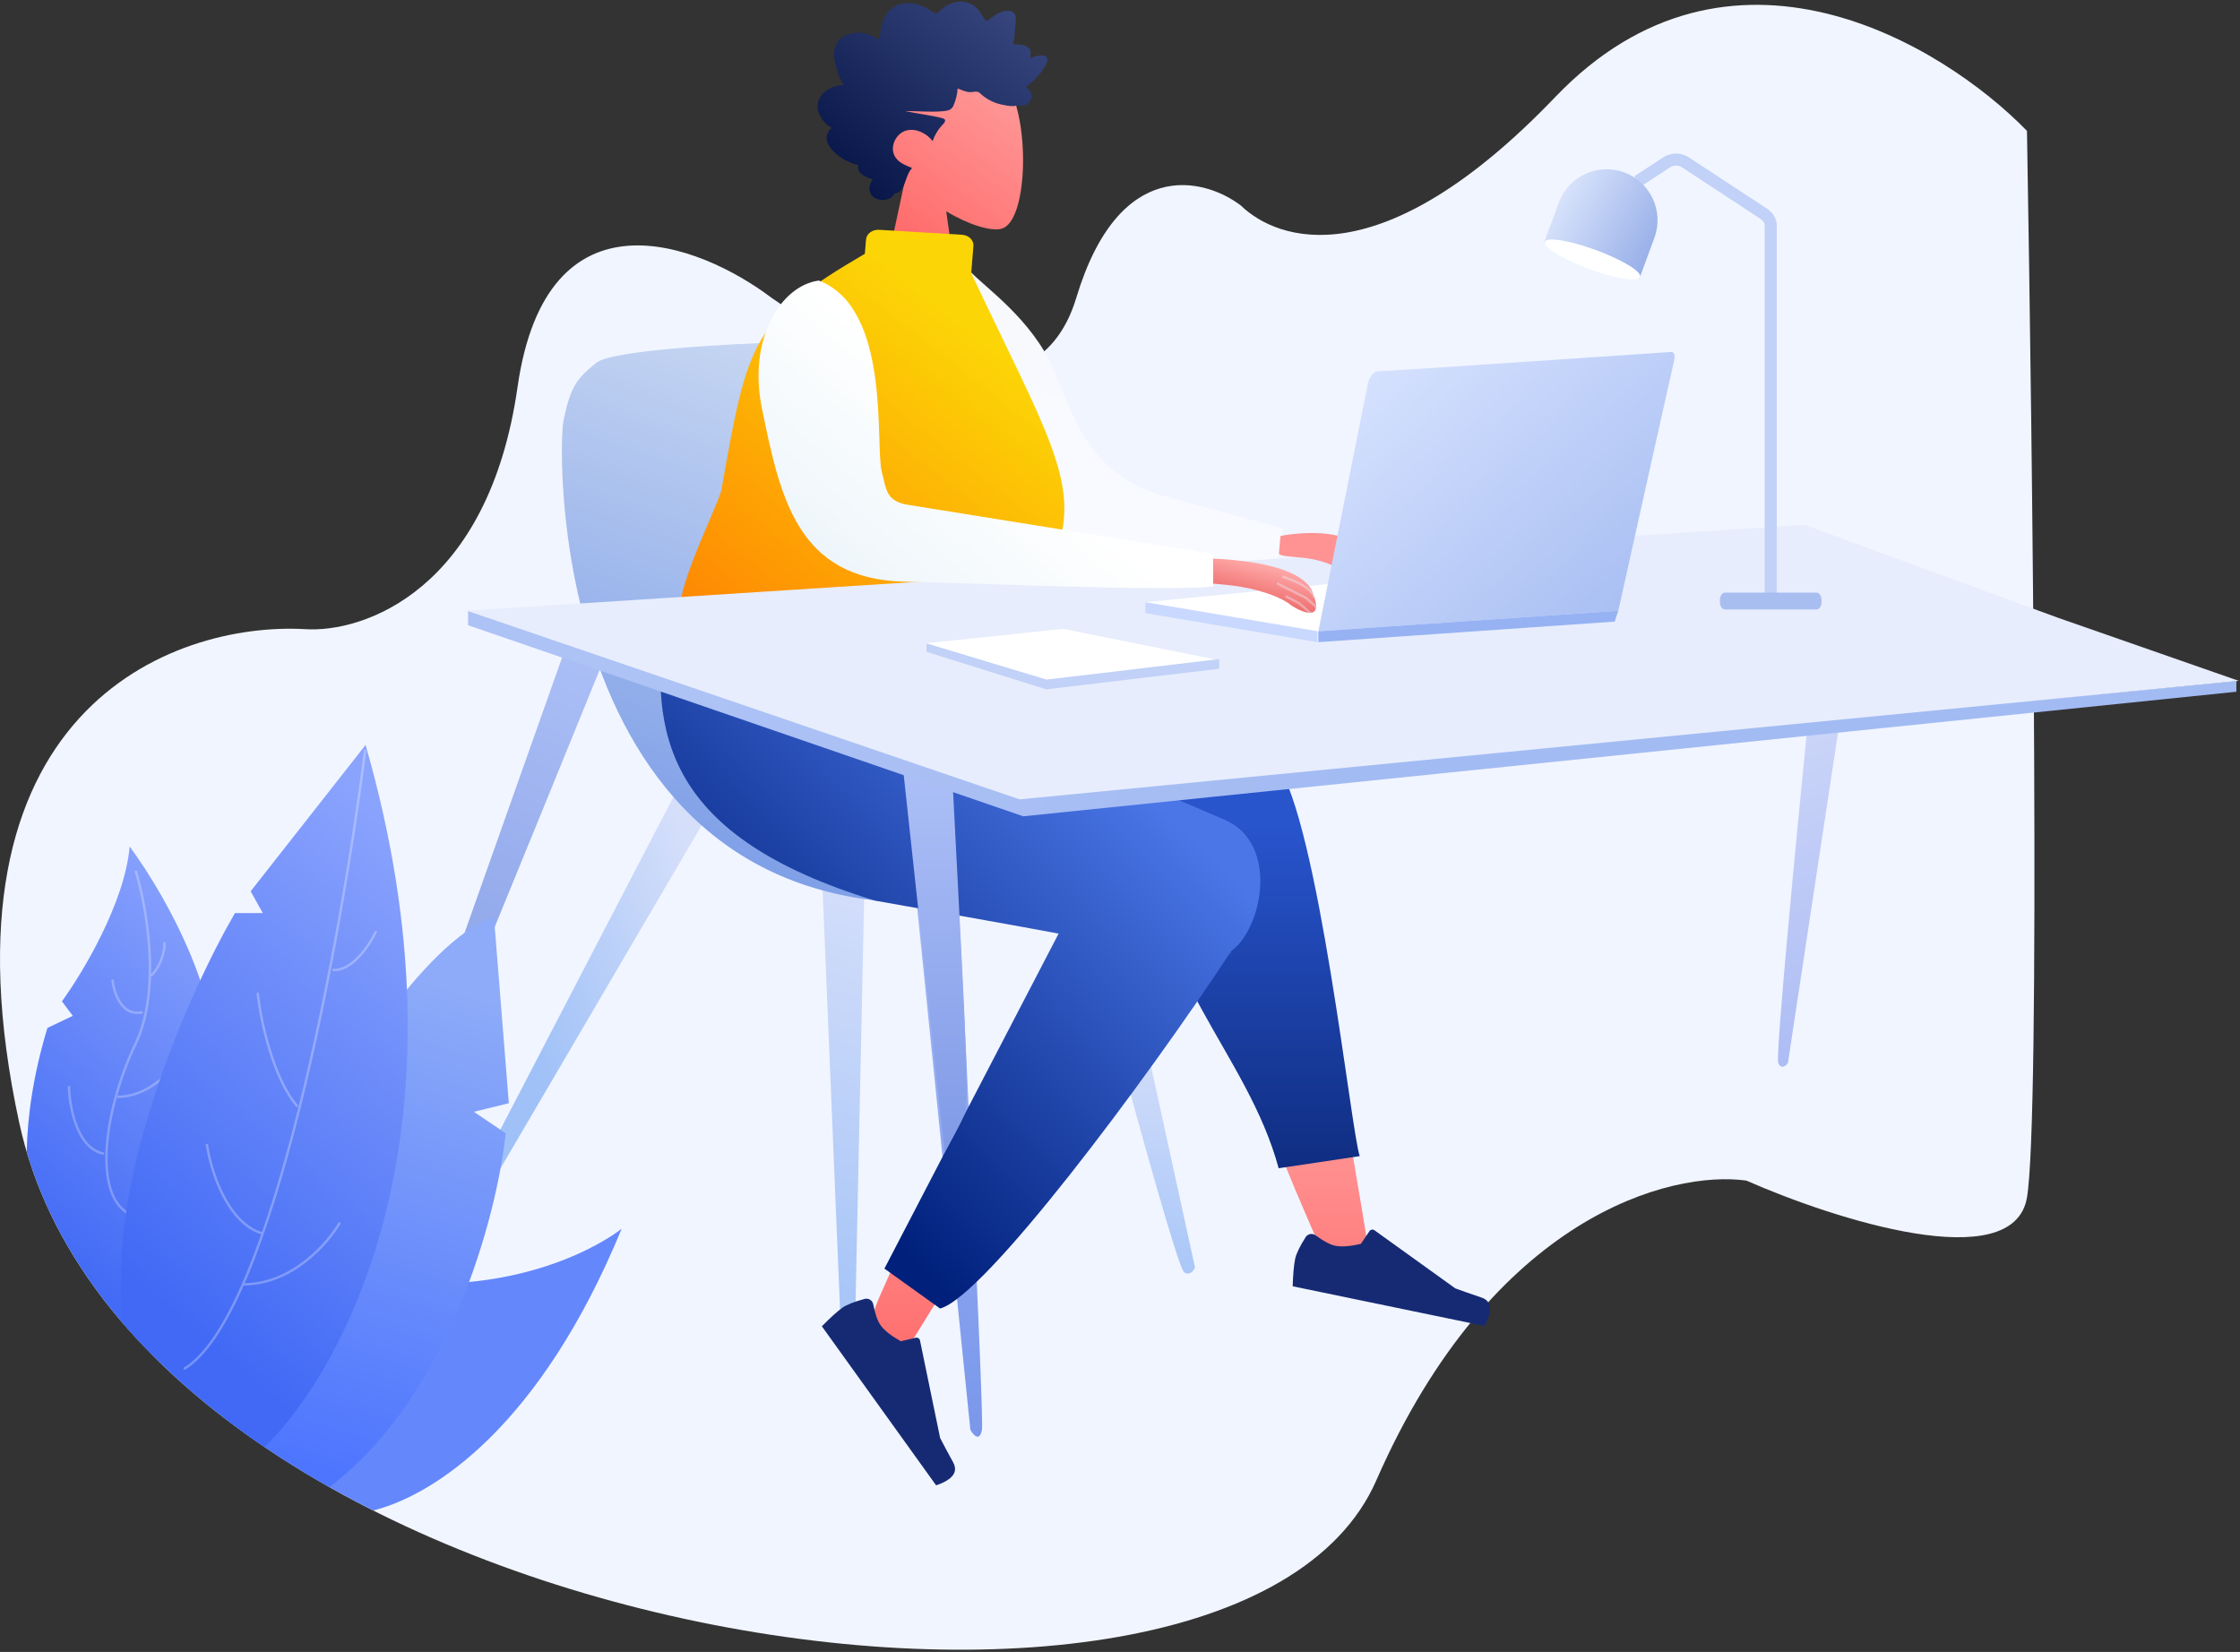 <svg width="926" height="683" viewBox="0 0 926 683" fill="none" xmlns="http://www.w3.org/2000/svg">
<rect x="0" y="0" width="926" height="683" fill="#333333" stroke="none"/>
<path d="M642.933 40.113C714.933 -35.087 802.933 18.113 837.933 54.113C840.266 187.447 843.533 462.313 837.933 495.113C832.333 527.913 758.266 504.113 721.933 488.113C690.933 483.78 616.933 502.513 568.933 612.113C508.933 749.113 53.933 677.113 7.933 464.113C-28.867 293.713 71.266 257.113 125.933 260.113C150.266 261.78 201.933 244.113 213.933 160.113C225.933 76.113 288.933 100.447 318.933 123.113C353.599 147.447 427.333 181.513 444.933 123.113C462.533 64.713 497.667 73.333 513 85C528 99.5 570.933 115.313 642.933 40.113Z" fill="#F1F5FF"/>
<path d="M197.5 485L281.5 323.5L294 334.5L204 488L197.5 485Z" fill="url(#paint0_linear)"/>
<path d="M347.5 547L340 366.5L357.5 359L353.5 547H347.5Z" fill="url(#paint1_linear)"/>
<path d="M494 524L474 432.5H462C470.167 463 487.1 524.4 489.5 526C491.9 527.6 493.5 525.333 494 524Z" fill="url(#paint2_linear)"/>
<path d="M246.5 150C252.9 144.8 300.833 142.167 324 141.5L341.5 247.5C431.833 277.333 574 343.6 420 370C227.5 403 230 187.5 233 173.5C236 159.5 238.5 156.5 246.5 150Z" fill="url(#paint3_linear)"/>
<path d="M401.139 591.141L373 315H393.356C397.946 404.89 406.887 585.964 405.929 591.141C404.971 596.319 402.337 593.298 401.139 591.141Z" fill="url(#paint4_linear)"/>
<path fill-rule="evenodd" clip-rule="evenodd" d="M548.141 520.983C529.749 480.277 516.449 444.832 511.11 426.132C501.968 394.111 495.014 365.935 493.257 355.413C489.065 330.321 525.499 328.86 530.314 341.33C537.603 360.204 550.328 422.217 565.617 515.884L548.141 520.983ZM369.117 523.5C382.617 490 432.615 414.5 455.615 392C463.805 390.303 465.652 386.425 473.115 385C495.298 380.765 501.356 394.5 491.117 416.5C444.976 437 380.117 550.547 376.617 555C351.117 555 361.79 541.681 369.117 523.5Z" fill="url(#paint5_linear)"/>
<path fill-rule="evenodd" clip-rule="evenodd" d="M475.559 340.578L430.117 311L405.117 290.5L415.117 286.5C481.617 283.5 525.675 309.161 527.617 315.5C527.638 315.568 527.617 315.5 530.566 327.465C530.61 327.523 527.574 315.441 527.617 315.5C545.117 339.567 558.677 469.206 562.117 478.004L528.584 483.007C515.756 435.44 474.716 402.303 475.806 345.334C475.512 343.662 475.438 342.078 475.559 340.578Z" fill="url(#paint6_linear)"/>
<path fill-rule="evenodd" clip-rule="evenodd" d="M437.617 386C429.266 384.328 368.252 373.509 361.672 372.355C275.617 346 267.788 303.645 275.117 254L392.417 292.5C405.21 296.175 471.697 324.057 506.194 338.887C529.026 348.702 521.828 384.085 508.899 393.294C508.829 393.858 508.596 394.242 508.182 394.414C473.617 447 406.998 536.167 388.617 541L365.617 524.5L437.617 386Z" fill="url(#paint7_linear)"/>
<path fill-rule="evenodd" clip-rule="evenodd" d="M357.424 537.04C353.005 538.236 349.932 539.456 348.203 540.697C346.101 542.208 343.285 544.762 339.755 548.359C341.507 550.798 357.251 572.715 386.989 614.112C393.865 611.763 396.206 608.585 394.012 604.581C391.818 600.576 390.028 597.225 388.641 594.53L380.312 554.181C380.152 553.405 379.392 552.905 378.616 553.066C378.603 553.068 378.589 553.071 378.576 553.074L372.4 554.533C368.361 552.267 365.577 550.069 364.046 547.939C362.803 546.207 361.785 543.314 360.992 539.26L360.992 539.26C360.687 537.704 359.179 536.689 357.623 536.993C357.556 537.006 357.49 537.022 357.424 537.04Z" fill="#162A74"/>
<path fill-rule="evenodd" clip-rule="evenodd" d="M539.72 511.52C537.279 515.393 535.843 518.371 535.412 520.455C534.888 522.99 534.545 526.776 534.384 531.814C537.325 532.422 563.752 537.888 613.666 548.212C617.135 541.827 616.706 537.904 612.379 536.443C608.053 534.981 604.467 533.728 601.621 532.684L568.17 508.634C567.526 508.172 566.629 508.318 566.166 508.962C566.158 508.973 566.151 508.984 566.143 508.995L562.586 514.251C558.08 515.319 554.543 515.587 551.974 515.055C549.886 514.623 547.178 513.184 543.849 510.738L543.849 510.738C542.571 509.799 540.775 510.073 539.836 511.351C539.795 511.406 539.757 511.462 539.72 511.52Z" fill="#162A74"/>
<path fill-rule="evenodd" clip-rule="evenodd" d="M374.362 73.327C367.73 65.541 363.241 56 363.991 45.309C366.152 14.506 409.032 21.282 417.373 36.829C425.714 52.376 424.723 91.813 413.943 94.591C409.644 95.7 400.486 92.985 391.165 87.367L397.015 128.758H362.47L374.362 73.327Z" fill="url(#paint8_linear)"/>
<path fill-rule="evenodd" clip-rule="evenodd" d="M348.93 35.056C347.814 33.95 347.205 32.371 346.679 30.873C346.132 29.316 345.601 27.743 345.238 26.123C344.513 22.886 344.506 19.162 346.815 16.648C348.668 14.633 351.447 13.728 354.012 13.532C355.721 13.401 357.476 13.64 359.114 14.179C360.739 14.713 362.14 15.778 363.716 16.438C363.776 12.95 364.374 9.299 366.144 6.32C367.847 3.454 370.563 1.845 373.655 1.42C376.829 0.983 379.964 1.726 382.806 3.262C383.517 3.647 384.222 4.051 384.896 4.507C385.461 4.889 386.048 5.349 386.711 5.505C387.45 5.678 387.816 5.251 388.296 4.712C388.859 4.08 389.493 3.524 390.164 3.03C393.132 0.849 397.026 -0.048 400.464 1.26C402.048 1.862 403.588 2.885 404.663 4.295C405.621 5.552 406.304 7.545 407.627 8.421C408.188 8.792 408.584 8.3 409.095 7.936C409.862 7.389 410.594 6.786 411.371 6.254C412.461 5.506 413.643 4.947 414.907 4.655C416.759 4.226 419.318 4.327 419.847 6.752C420.046 7.663 419.894 8.637 419.829 9.555C419.741 10.815 419.649 12.075 419.54 13.333C419.457 14.289 419.352 15.212 419.171 16.15C419.075 16.65 418.774 17.582 418.989 18.083C419.257 18.709 420.494 18.354 421.022 18.375C422.066 18.418 423.114 18.602 424.079 19.047C424.827 19.393 425.614 19.902 425.93 20.759C426.124 21.286 426.073 21.827 425.981 22.369C425.871 23.019 425.997 23.364 426.079 24.02C427.481 23.329 432.339 21.796 432.95 24.308C433.154 25.145 432.69 26.09 432.337 26.796C431.717 28.033 430.903 29.164 430.072 30.243C428.338 32.493 426.268 34.434 424.041 36.094C426.651 37.254 427.332 40.675 425.073 42.714C424.075 43.614 422.734 43.814 421.476 43.757C421.015 43.736 420.351 43.559 419.989 43.639C419.794 43.682 419.585 43.847 419.315 43.866C417.539 43.987 415.535 43.559 413.799 43.166C410.706 42.463 407.778 40.998 405.387 38.766C404.773 38.194 404.267 37.864 403.441 37.873C402.717 37.88 402.008 38.078 401.285 38.097C399.372 38.145 397.648 37.211 395.872 36.588C395.763 38.987 395.08 41.63 394.098 43.788C393.298 45.548 391.627 45.804 389.985 45.959C384.733 46.453 379.463 45.901 374.204 45.909C379.294 47.059 384.554 47.533 389.599 48.887C391.88 49.499 390.138 51.036 389.163 52.102C387.558 53.856 386.364 56.03 385.536 58.32C383.046 55.074 378.645 52.936 374.745 53.933C370.437 55.035 367.403 60.861 370.158 65.049C371.758 67.481 374.646 68.42 377.049 69.465C375.175 71.414 374.721 74.293 373.593 76.718C373.036 77.914 372.255 79.266 371.01 79.683C370.55 79.837 370.01 79.85 369.646 80.226C369.196 80.691 369.089 81.21 368.514 81.61C366.221 83.204 362.639 83.081 360.606 81.001C358.768 79.119 359.246 76.141 360.781 74.233C358.337 73.215 353.885 71.905 354.856 68.097C349.561 67.746 336.704 59.157 343.811 52.882C339.911 50.677 336.327 45.29 338.833 40.541C340.762 36.884 345.249 35.249 348.93 35.056Z" fill="url(#paint9_linear)"/>
<path d="M435.539 152.667C426.368 131.777 407.195 118.86 401.039 112.167L386.039 114.182C395.072 137.146 417.597 198.728 432 216C446.403 233.272 497.354 232.539 527.873 233L530.5 218.5L482.675 205.472C449.539 196.667 444.1 172.167 435.539 152.667Z" fill="url(#paint10_linear)"/>
<path fill-rule="evenodd" clip-rule="evenodd" d="M401.494 112.935C432.451 178.567 447.098 200.089 436.658 227.946C428.036 250.95 296.228 279.293 281.949 256.744C276.168 247.616 299 205.5 298.5 201C309.096 140.853 311.18 131.976 357.523 104.925L358.002 99.053C358.198 96.653 360.63 94.843 363.432 95.011L397.69 97.062C400.493 97.23 402.606 99.312 402.41 101.713L401.494 112.935Z" fill="url(#paint11_linear)"/>
<path d="M739.112 439.5L760.112 301H747.112C742.612 346 733.912 436.7 735.112 439.5C736.312 442.3 738.279 440.667 739.112 439.5Z" fill="url(#paint12_linear)"/>
<path d="M390.5 476.5L373 315H393.356C397.946 404.89 401.025 455.14 399 460C396.5 466 394 470 390.5 476.5Z" fill="url(#paint13_linear)"/>
<path d="M151.452 500.33L237.268 258L252.707 265.116C221.306 342.402 157.82 497.98 155.084 502.004C152.348 506.028 151.523 502.565 151.452 500.33Z" fill="url(#paint14_linear)"/>
<path d="M193.5 258.5V252.5L423 329.5L924.5 281.5V286L423 337.5L193.5 258.5Z" fill="url(#paint15_linear)"/>
<path d="M421.5 330.5L193 252.5L746 217L851 255.5L925.5 281.5L421.5 330.5Z" fill="#E7EDFC"/>
<path d="M562.408 228.722C558.45 215.954 527.52 221.581 529.323 221.74L528.705 228.722C528.919 230.41 536.659 230.006 542.658 231.199C548.658 232.392 553.967 234.808 556.285 237.359C559.565 239.995 565.574 238.937 562.408 228.722Z" fill="#FF9393"/>
<path opacity="0.39" d="M558.609 227.628C560.394 228.713 567.487 230.949 568.84 236.072" stroke="#EAEFFC"/>
<path opacity="0.39" d="M556.692 230.48L566.052 236.328L570.011 240.694" stroke="#EAEFFC"/>
<path opacity="0.39" d="M559.387 235.738L563.871 238.645L567.831 243.011" stroke="#EAEFFC"/>
<path d="M559 240.5L473.5 249L545 261L559 240.5Z" fill="white"/>
<path d="M565.5 158.5L545 261L669 252.5C676.333 219.5 691.2 152.7 692 149.5C692.8 146.3 691.667 145.5 691 145.5C651.833 148.167 572.8 153.5 570 153.5C567.2 153.5 565.833 156.833 565.5 158.5Z" fill="url(#paint16_linear)"/>
<path d="M473.5 253.5V249L544.5 261V265.5L473.5 253.5Z" fill="#C9D8FF"/>
<path d="M669 252.5L667.5 257L545 265.5V261L669 252.5Z" fill="#97B2F3"/>
<path d="M542.565 244.718C536.239 229.398 490.028 230.736 492.75 230.977L492.016 239.276C492.386 241.292 504.042 241.029 513.12 242.62C522.198 244.21 530.271 247.238 533.837 250.342C538.855 253.574 547.627 256.974 542.565 244.718Z" fill="url(#paint17_linear)"/>
<path opacity="0.39" d="M530.238 238.33C532.528 239.459 541.577 241.868 543.415 247.035" stroke="#EAEFFC"/>
<path opacity="0.39" d="M527.874 241.142L539.884 247.224L545.01 251.694" stroke="#EAEFFC"/>
<path opacity="0.39" d="M531.417 246.475L537.174 249.494L542.3 253.964" stroke="#EAEFFC"/>
<path d="M315 169C309 139.8 323 118 338.5 116C368.5 127.5 361.7 183.801 364.5 195C366.5 203 366.5 206.5 374 208.5L501.5 229V242.5C478.667 244.5 409.6 241.3 374 240.5C329.5 239.5 322.5 205.5 315 169Z" fill="url(#paint18_linear)"/>
<path d="M677 74.989L689.157 67.007C691.203 65.665 694.519 65.664 696.565 67.006L696.567 67.007L728.933 88.254C730.897 89.543 732 91.291 732 93.113V245.5" stroke="#C1D1F7" stroke-width="5"/>
<path d="M750.864 245H713.136C711.956 245 711 246.343 711 248V249C711 250.657 711.956 252 713.136 252H750.864C752.044 252 753 250.657 753 249V248C753 246.343 752.044 245 750.864 245Z" fill="#A9BEF0"/>
<path fill-rule="evenodd" clip-rule="evenodd" d="M671.434 71.275C682.348 75.292 687.938 87.397 683.92 98.31L677.748 115.077L638.226 100.528L644.398 83.761C648.416 72.847 660.52 67.257 671.434 71.275Z" fill="url(#paint19_linear)"/>
<path d="M656.868 111.172C667.782 115.19 677.27 116.704 678.062 114.554C678.853 112.405 670.647 107.405 659.734 103.388C648.82 99.37 639.331 97.856 638.54 100.005C637.748 102.155 645.954 107.154 656.868 111.172Z" fill="white"/>
<path d="M439.5 260L382.5 266L433 281L504 273L439.5 260Z" fill="white"/>
<path d="M504 276.5L432.5 285L383 269.5V266L432.5 281L504 272.5V276.5Z" fill="#C1D1F7"/>
<path fill-rule="evenodd" clip-rule="evenodd" d="M154.272 624.516C136.042 615.316 118.771 605.061 102.877 593.788L160 530C223 536 257 508 257 508C223.484 589.395 179.784 618.109 154.272 624.516Z" fill="#6487FC"/>
<path fill-rule="evenodd" clip-rule="evenodd" d="M136.135 614.829C120.81 606.169 106.325 596.712 92.961 586.482L75.448 570.433C101.18 512.427 162.954 392.951 204.187 379.094L210.343 456.127L195.905 459.67L209.064 468.562C205.401 502.642 185.719 577.42 136.135 614.829Z" fill="url(#paint20_linear)"/>
<path fill-rule="evenodd" clip-rule="evenodd" d="M62.195 559.469C38.153 535.051 20.208 507.235 11.035 476.246C11.35 461.241 13.823 444.102 19.601 425L30.101 420L25.601 414C34.101 402.333 51.601 373.2 53.601 350C69.268 371.167 97.801 422 86.601 456C75.401 490 75.601 535.833 77.101 554.5L62.195 559.469Z" fill="url(#paint21_linear)"/>
<path opacity="0.26" d="M56.074 360C60.546 374.481 66.807 409.054 56.074 431.5C42.658 459.557 37.498 497.57 56.074 503" stroke="white"/>
<path opacity="0.26" d="M46.5 405C47 410.333 50.2 420.5 59 418.5" stroke="white"/>
<path opacity="0.26" d="M28.5 449C28.667 457.5 31.8 475 43 477" stroke="white"/>
<path opacity="0.26" d="M71.5 441C68.5 445.167 59.7 453.5 48.5 453.5" stroke="white"/>
<path opacity="0.26" d="M68 389.5C68.167 392 67.3 398.3 62.5 403.5" stroke="white"/>
<path d="M109.384 598.295C87.248 583.32 67.56 566.448 51.375 547.767C42.626 490.164 77.725 411.007 97.124 377.5H108.624L103.624 368.5L151.124 308C196.229 464.702 143.444 564.957 109.384 598.295Z" fill="url(#paint22_linear)"/>
<g opacity="0.28">
<path d="M85.5 473C87 483.5 93.7 505.6 108.5 510" stroke="white"/>
<path d="M151 310C141.333 386.333 112.8 544.4 76 566" stroke="white"/>
<path d="M106.5 410.5C107.667 421.167 112.6 445.5 123 457.5" stroke="white"/>
<path d="M155.5 385C152.833 390.667 145.5 401.8 137.5 401" stroke="white"/>
<path d="M140.5 505.5C135.5 514.167 120.4 531.4 100 531" stroke="white"/>
</g>
<defs>
<linearGradient id="paint0_linear" x1="294" y1="377" x2="210" y2="406" gradientUnits="userSpaceOnUse">
<stop stop-color="#D5DFFA"/>
<stop offset="1" stop-color="#A0C1F7"/>
</linearGradient>
<linearGradient id="paint1_linear" x1="386" y1="369" x2="327" y2="562" gradientUnits="userSpaceOnUse">
<stop stop-color="#D5DFFA"/>
<stop offset="1" stop-color="#A0C1F7"/>
</linearGradient>
<linearGradient id="paint2_linear" x1="478" y1="432.5" x2="478" y2="526.55" gradientUnits="userSpaceOnUse">
<stop stop-color="#D1DDFA"/>
<stop offset="1" stop-color="#AAC7F8"/>
</linearGradient>
<linearGradient id="paint3_linear" x1="360.269" y1="141.5" x2="280" y2="373" gradientUnits="userSpaceOnUse">
<stop stop-color="#CBDAF3"/>
<stop offset="1" stop-color="#7799E6"/>
</linearGradient>
<linearGradient id="paint4_linear" x1="389.5" y1="315" x2="389.5" y2="594" gradientUnits="userSpaceOnUse">
<stop stop-color="#ADC0F7"/>
<stop offset="1" stop-color="#7A97EB"/>
</linearGradient>
<linearGradient id="paint5_linear" x1="463.073" y1="333.672" x2="463.073" y2="555" gradientUnits="userSpaceOnUse">
<stop offset="0.632" stop-color="#FF9292"/>
<stop offset="1" stop-color="#FF7070"/>
</linearGradient>
<linearGradient id="paint6_linear" x1="483.617" y1="286.257" x2="483.617" y2="483.007" gradientUnits="userSpaceOnUse">
<stop offset="0.285" stop-color="#2854CC"/>
<stop offset="1" stop-color="#0F2D81"/>
</linearGradient>
<linearGradient id="paint7_linear" x1="596" y1="343.5" x2="397.004" y2="541" gradientUnits="userSpaceOnUse">
<stop offset="0.268" stop-color="#4A76E7"/>
<stop offset="1" stop-color="#00207B"/>
</linearGradient>
<linearGradient id="paint8_linear" x1="417" y1="24" x2="349" y2="121" gradientUnits="userSpaceOnUse">
<stop stop-color="#FF9E9E"/>
<stop offset="1" stop-color="#FF5858"/>
</linearGradient>
<linearGradient id="paint9_linear" x1="439" y1="-21" x2="355" y2="83" gradientUnits="userSpaceOnUse">
<stop stop-color="#46568F"/>
<stop offset="1" stop-color="#061446"/>
</linearGradient>
<linearGradient id="paint10_linear" x1="443" y1="71" x2="420" y2="179" gradientUnits="userSpaceOnUse">
<stop stop-color="#F7F7FA"/>
<stop offset="1" stop-color="#F8FAFF"/>
</linearGradient>
<linearGradient id="paint11_linear" x1="391" y1="129" x2="275" y2="276" gradientUnits="userSpaceOnUse">
<stop stop-color="#FCD506"/>
<stop offset="1" stop-color="#FF7C02"/>
</linearGradient>
<linearGradient id="paint12_linear" x1="696" y1="301" x2="748" y2="450" gradientUnits="userSpaceOnUse">
<stop stop-color="#CFD8F9"/>
<stop offset="1" stop-color="#AABAF4"/>
</linearGradient>
<linearGradient id="paint13_linear" x1="386.317" y1="315" x2="386.317" y2="476.5" gradientUnits="userSpaceOnUse">
<stop stop-color="#ADC0F7"/>
<stop offset="1" stop-color="#809AE7"/>
</linearGradient>
<linearGradient id="paint14_linear" x1="249.783" y1="263.768" x2="141.514" y2="498.668" gradientUnits="userSpaceOnUse">
<stop stop-color="#ADC0F7"/>
<stop offset="1" stop-color="#7A94DE"/>
</linearGradient>
<linearGradient id="paint15_linear" x1="287" y1="260" x2="559" y2="337.5" gradientUnits="userSpaceOnUse">
<stop offset="0.029" stop-color="#ADC2F5"/>
<stop offset="1" stop-color="#A3BBF3"/>
</linearGradient>
<linearGradient id="paint16_linear" x1="570" y1="128.5" x2="677.5" y2="247" gradientUnits="userSpaceOnUse">
<stop stop-color="#DAE5FF"/>
<stop offset="1" stop-color="#A9BFF3"/>
</linearGradient>
<linearGradient id="paint17_linear" x1="525.374" y1="234.356" x2="519.153" y2="259.536" gradientUnits="userSpaceOnUse">
<stop stop-color="#FFA8A8"/>
<stop offset="1" stop-color="#E24242"/>
</linearGradient>
<linearGradient id="paint18_linear" x1="393" y1="165" x2="309" y2="264" gradientUnits="userSpaceOnUse">
<stop stop-color="white"/>
<stop offset="1" stop-color="#E5F1F8"/>
</linearGradient>
<linearGradient id="paint19_linear" x1="642.5" y1="69.5" x2="691" y2="97" gradientUnits="userSpaceOnUse">
<stop stop-color="#E3ECFF"/>
<stop offset="1" stop-color="#94ACE7"/>
</linearGradient>
<linearGradient id="paint20_linear" x1="196" y1="411" x2="134" y2="608" gradientUnits="userSpaceOnUse">
<stop stop-color="#8DABF8"/>
<stop offset="1" stop-color="#4E75FE"/>
</linearGradient>
<linearGradient id="paint21_linear" x1="116" y1="391" x2="11" y2="513" gradientUnits="userSpaceOnUse">
<stop stop-color="#8AA3FD"/>
<stop offset="1" stop-color="#4169F5"/>
</linearGradient>
<linearGradient id="paint22_linear" x1="198" y1="367" x2="57" y2="531" gradientUnits="userSpaceOnUse">
<stop offset="0.008" stop-color="#8AA3FD"/>
<stop offset="1" stop-color="#4169F5"/>
</linearGradient>
</defs>
</svg>
